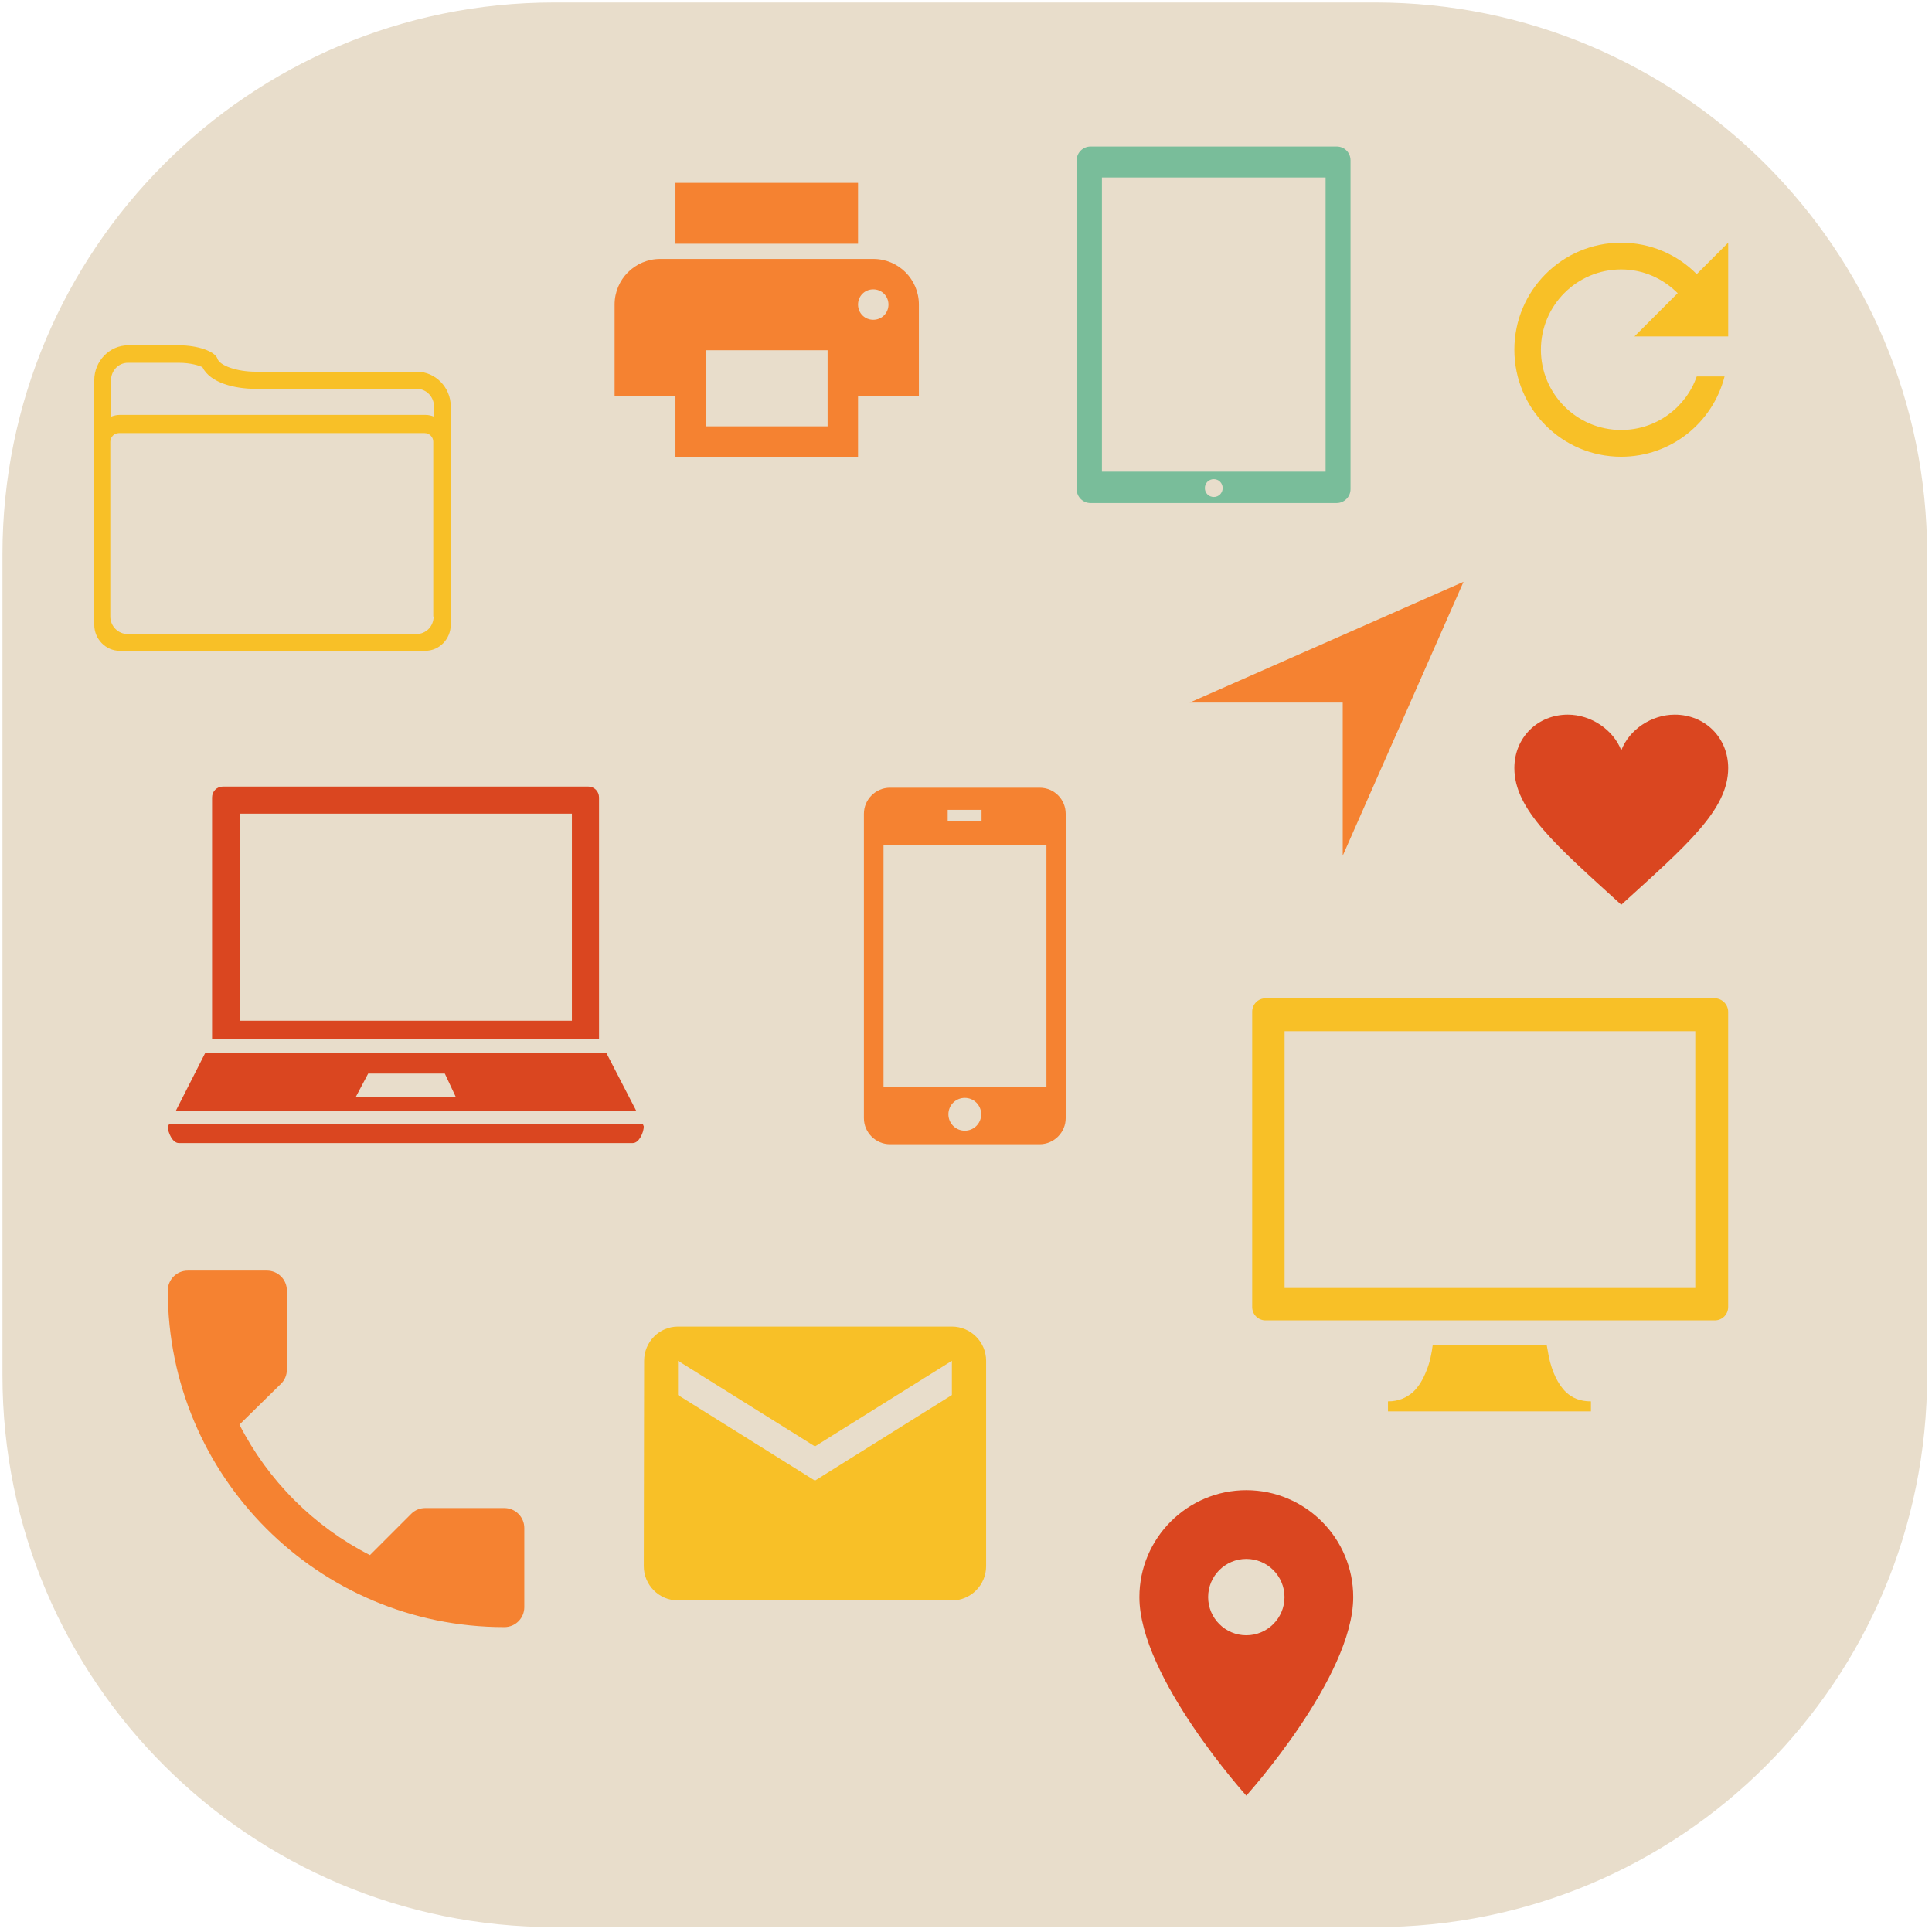 <?xml version="1.0" encoding="utf-8" ?>	<!-- Generator: Assembly 2.4 - http://assemblyapp.co -->	<svg version="1.1" xmlns="http://www.w3.org/2000/svg" xmlns:xlink="http://www.w3.org/1999/xlink" width="4096.00" height="4096.00" viewBox="0 0 4096.0 4096.0">		<g id="document" transform="scale(13.653 13.653) translate(150.0 150.0)">			<path d="M63.563,149.253 C111.036,149.253 149.253,111.036 149.253,63.563 L149.253,-63.928 C149.253,-111.401 110.737,-149.618 63.563,-149.618 L-63.928,-149.618 C-111.401,-149.618 -149.618,-111.102 -149.618,-63.928 L-149.618,63.563 C-149.618,111.036 -111.102,149.253 -63.928,149.253 L63.563,149.253 Z " fill="#e8ddcb" fill-opacity="1.00" />			<path d="M-55.872,13.454 L-118.105,13.454 L-122.688,22.471 L-51.215,22.471 L-55.872,13.454 Z M-94.749,20.328 L-92.828,16.706 L-80.928,16.706 L-79.228,20.328 L-94.749,20.328 Z M-56.981,11.385 C-56.981,11.311 -56.981,11.311 -56.981,11.237 C-56.981,11.163 -56.981,11.163 -56.981,11.089 L-56.981,-26.162 C-56.981,-27.123 -57.72,-27.862 -58.681,-27.862 L-115.37,-27.862 C-116.331,-27.862 -117.07,-27.123 -117.07,-26.162 L-117.07,11.089 C-117.07,11.163 -117.07,11.163 -117.07,11.237 C-117.07,11.311 -117.07,11.311 -117.07,11.385 L-56.981,11.385 Z M-61.194,8.502 L-112.71,8.502 L-112.71,-23.649 L-61.194,-23.649 L-61.194,8.502 Z M-50.181,24.541 L-123.722,24.541 L-123.944,24.91 C-123.944,25.871 -123.205,27.497 -122.244,27.497 L-51.733,27.497 C-50.772,27.497 -50.033,25.871 -50.033,24.91 L-50.181,24.541 Z " fill="#da4620" fill-opacity="1.00" />			<path d="M11.443,-27.68 L-11.808,-27.68 C-14.022,-27.68 -15.849,-25.853 -15.849,-23.639 L-15.849,23.639 C-15.849,25.853 -14.022,27.68 -11.808,27.68 L11.443,27.68 C13.657,27.68 15.484,25.853 15.484,23.639 L15.484,-23.639 C15.484,-25.853 13.713,-27.68 11.443,-27.68 Z M-2.84,-24.247 L2.419,-24.247 L2.419,-22.476 L-2.84,-22.476 L-2.84,-24.247 Z M-0.183,25.576 C-1.622,25.576 -2.729,24.413 -2.729,23.029 C-2.729,21.59 -1.567,20.483 -0.183,20.483 C1.257,20.483 2.364,21.646 2.364,23.029 C2.364,24.413 1.257,25.576 -0.183,25.576 Z M12.495,18.822 L-12.805,18.822 L-12.805,-18.822 L12.495,-18.822 L12.495,18.822 Z " fill="#f58231" fill-opacity="1.00" />			<path d="M57.558,-127.248 L19.342,-127.248 C18.181,-127.248 17.186,-126.308 17.186,-125.091 L17.186,-74.045 C17.186,-72.884 18.126,-71.888 19.342,-71.888 L57.558,-71.888 C58.719,-71.888 59.715,-72.829 59.715,-74.045 L59.715,-125.091 C59.715,-126.308 58.774,-127.248 57.558,-127.248 Z M38.478,-72.829 C37.703,-72.829 37.095,-73.437 37.095,-74.211 C37.095,-74.986 37.703,-75.594 38.478,-75.594 C39.252,-75.594 39.86,-74.986 39.86,-74.211 C39.86,-73.437 39.252,-72.829 38.478,-72.829 Z M55.843,-76.755 L21.112,-76.755 L21.112,-122.437 L55.843,-122.437 L55.843,-76.755 Z " fill="#79bd9a" fill-opacity="1.00" />			<path d="M90.537,60.804 C90.388,60.138 90.314,59.472 90.166,58.806 L72.484,58.806 C72.336,60.064 72.04,61.544 71.522,62.802 C71.004,64.133 70.338,65.317 69.377,66.205 C68.415,67.019 67.231,67.611 65.529,67.611 L65.529,69.164 L97.047,69.164 L97.047,67.611 C95.346,67.611 94.162,67.093 93.2,66.205 C91.868,64.947 90.98,62.876 90.537,60.804 Z M116.283,5.019 L46.515,5.019 C45.331,5.019 44.444,5.981 44.444,7.091 L44.444,52.962 C44.444,54.145 45.406,55.033 46.515,55.033 L116.283,55.033 C117.467,55.033 118.355,54.071 118.355,52.962 L118.355,7.091 C118.355,5.981 117.393,5.019 116.283,5.019 Z M113.25,50.002 L49.475,50.002 L49.475,10.124 L113.25,10.124 L113.25,50.002 Z " fill="#f8c027" fill-opacity="1.00" />			<path d="M-112.817,71.22 L-106.34,64.853 C-105.786,64.3 -105.454,63.525 -105.454,62.694 L-105.454,50.404 C-105.454,48.688 -106.838,47.304 -108.554,47.304 L-120.844,47.304 C-122.56,47.304 -123.944,48.688 -123.944,50.404 C-123.944,79.247 -100.582,102.664 -71.685,102.664 C-69.969,102.664 -68.585,101.28 -68.585,99.564 L-68.585,87.274 C-68.585,85.558 -69.969,84.174 -71.685,84.174 L-83.975,84.174 C-84.805,84.174 -85.58,84.506 -86.134,85.059 L-92.555,91.481 C-101.247,87.052 -108.388,79.911 -112.817,71.22 Z " fill="#f58231" fill-opacity="1.00" />			<path d="M77.26,-59.654 L58.504,-17.125 L58.504,-40.898 L34.731,-40.898 L77.26,-59.654 Z " fill="#f58231" fill-opacity="1.00" />			<path d="M-85.27,-92.279 L-110.318,-92.279 C-113.199,-92.279 -115.915,-93.221 -116.247,-94.329 C-116.635,-95.437 -119.295,-96.379 -122.176,-96.379 L-130.101,-96.379 C-132.982,-96.379 -135.365,-93.941 -135.365,-90.949 L-135.365,-81.473 L-135.365,-54.319 L-135.365,-52.989 C-135.365,-50.773 -133.592,-48.944 -131.431,-48.944 L-83.94,-48.944 C-81.779,-48.944 -80.006,-50.773 -80.006,-52.989 L-80.006,-54.319 L-80.006,-81.473 L-80.006,-86.903 C-80.006,-89.84 -82.388,-92.279 -85.27,-92.279 Z M-130.156,-93.664 L-122.232,-93.664 C-120.348,-93.664 -119.073,-93.221 -118.574,-92.999 C-117.355,-90.505 -113.476,-89.619 -110.318,-89.619 L-85.27,-89.619 C-83.829,-89.619 -82.61,-88.4 -82.61,-86.903 L-82.61,-85.296 C-82.998,-85.463 -83.441,-85.573 -83.94,-85.573 L-131.431,-85.573 C-131.874,-85.573 -132.317,-85.463 -132.761,-85.296 L-132.761,-90.949 C-132.761,-92.445 -131.597,-93.664 -130.156,-93.664 Z M-82.666,-54.264 C-82.666,-52.768 -83.829,-51.549 -85.326,-51.549 L-130.212,-51.549 C-131.652,-51.549 -132.872,-52.768 -132.872,-54.264 L-132.872,-81.417 C-132.872,-82.138 -132.262,-82.747 -131.542,-82.747 L-84.051,-82.747 C-83.331,-82.747 -82.721,-82.138 -82.721,-81.417 L-82.721,-54.264 L-82.666,-54.264 Z " fill="#f8c027" fill-opacity="1.00" />			<path d="M-2.188,55.995 L-44.717,55.995 C-47.641,55.995 -49.98,58.387 -49.98,61.311 L-50.033,93.208 C-50.033,96.132 -47.641,98.524 -44.717,98.524 L-2.188,98.524 C0.736,98.524 3.128,96.132 3.128,93.208 L3.128,61.311 C3.128,58.387 0.736,55.995 -2.188,55.995 Z M-2.188,66.627 L-23.452,79.918 L-44.717,66.627 L-44.717,61.311 L-23.452,74.602 L-2.188,61.311 L-2.188,66.627 Z " fill="#f8c027" fill-opacity="1.00" />			<path d="M-14.399,-109.792 L-47.477,-109.792 C-51.399,-109.792 -54.565,-106.626 -54.565,-102.704 L-54.565,-88.528 L-45.114,-88.528 L-45.114,-79.077 L-16.762,-79.077 L-16.762,-88.528 L-7.311,-88.528 L-7.311,-102.704 C-7.311,-106.626 -10.477,-109.792 -14.399,-109.792 Z M-21.487,-83.802 L-40.389,-83.802 L-40.389,-95.616 L-21.487,-95.616 L-21.487,-83.802 Z M-14.399,-100.342 C-15.722,-100.342 -16.762,-101.381 -16.762,-102.704 C-16.762,-104.027 -15.722,-105.067 -14.399,-105.067 C-13.076,-105.067 -12.036,-104.027 -12.036,-102.704 C-12.036,-101.381 -13.076,-100.342 -14.399,-100.342 Z M-16.762,-121.606 L-45.114,-121.606 L-45.114,-112.155 L-16.762,-112.155 L-16.762,-121.606 Z " fill="#f58231" fill-opacity="1.00" />			<path d="M43.532,81.399 C34.378,81.399 26.93,88.847 26.93,98.002 C26.93,110.43 43.532,128.834 43.532,128.834 C43.532,128.834 60.135,110.43 60.135,98.002 C60.135,88.847 52.688,81.399 43.532,81.399 Z M43.532,103.931 C40.26,103.931 37.603,101.275 37.603,98.002 C37.603,94.729 40.26,92.072 43.532,92.072 C46.806,92.072 49.462,94.729 49.462,98.002 C49.462,101.275 46.806,103.931 43.532,103.931 Z " fill="#da4620" fill-opacity="1.00" />			<path d="M113.474,-107.429 C110.482,-110.454 106.328,-112.315 101.741,-112.315 C92.567,-112.315 85.155,-104.87 85.155,-95.696 C85.155,-86.522 92.567,-79.077 101.741,-79.077 C109.485,-79.077 115.967,-84.362 117.795,-91.541 L113.474,-91.541 C111.779,-86.689 107.159,-83.232 101.741,-83.232 C94.861,-83.232 89.277,-88.816 89.277,-95.696 C89.277,-102.576 94.861,-108.16 101.741,-108.16 C105.198,-108.16 108.255,-106.731 110.516,-104.471 L103.802,-97.757 L118.36,-97.757 L118.36,-112.315 L113.474,-107.429 Z " fill="#f8c027" fill-opacity="1.00" />			<path d="M110.059,-39.028 C106.439,-39.028 102.986,-36.704 101.757,-33.483 C100.529,-36.67 97.076,-39.028 93.456,-39.028 C88.775,-39.028 85.155,-35.475 85.155,-30.727 C85.155,-24.285 91.597,-18.74 101.757,-9.509 C111.918,-18.74 118.36,-24.252 118.36,-30.727 C118.36,-35.475 114.74,-39.028 110.059,-39.028 Z " fill="#da4620" fill-opacity="1.00" />		</g>	</svg>